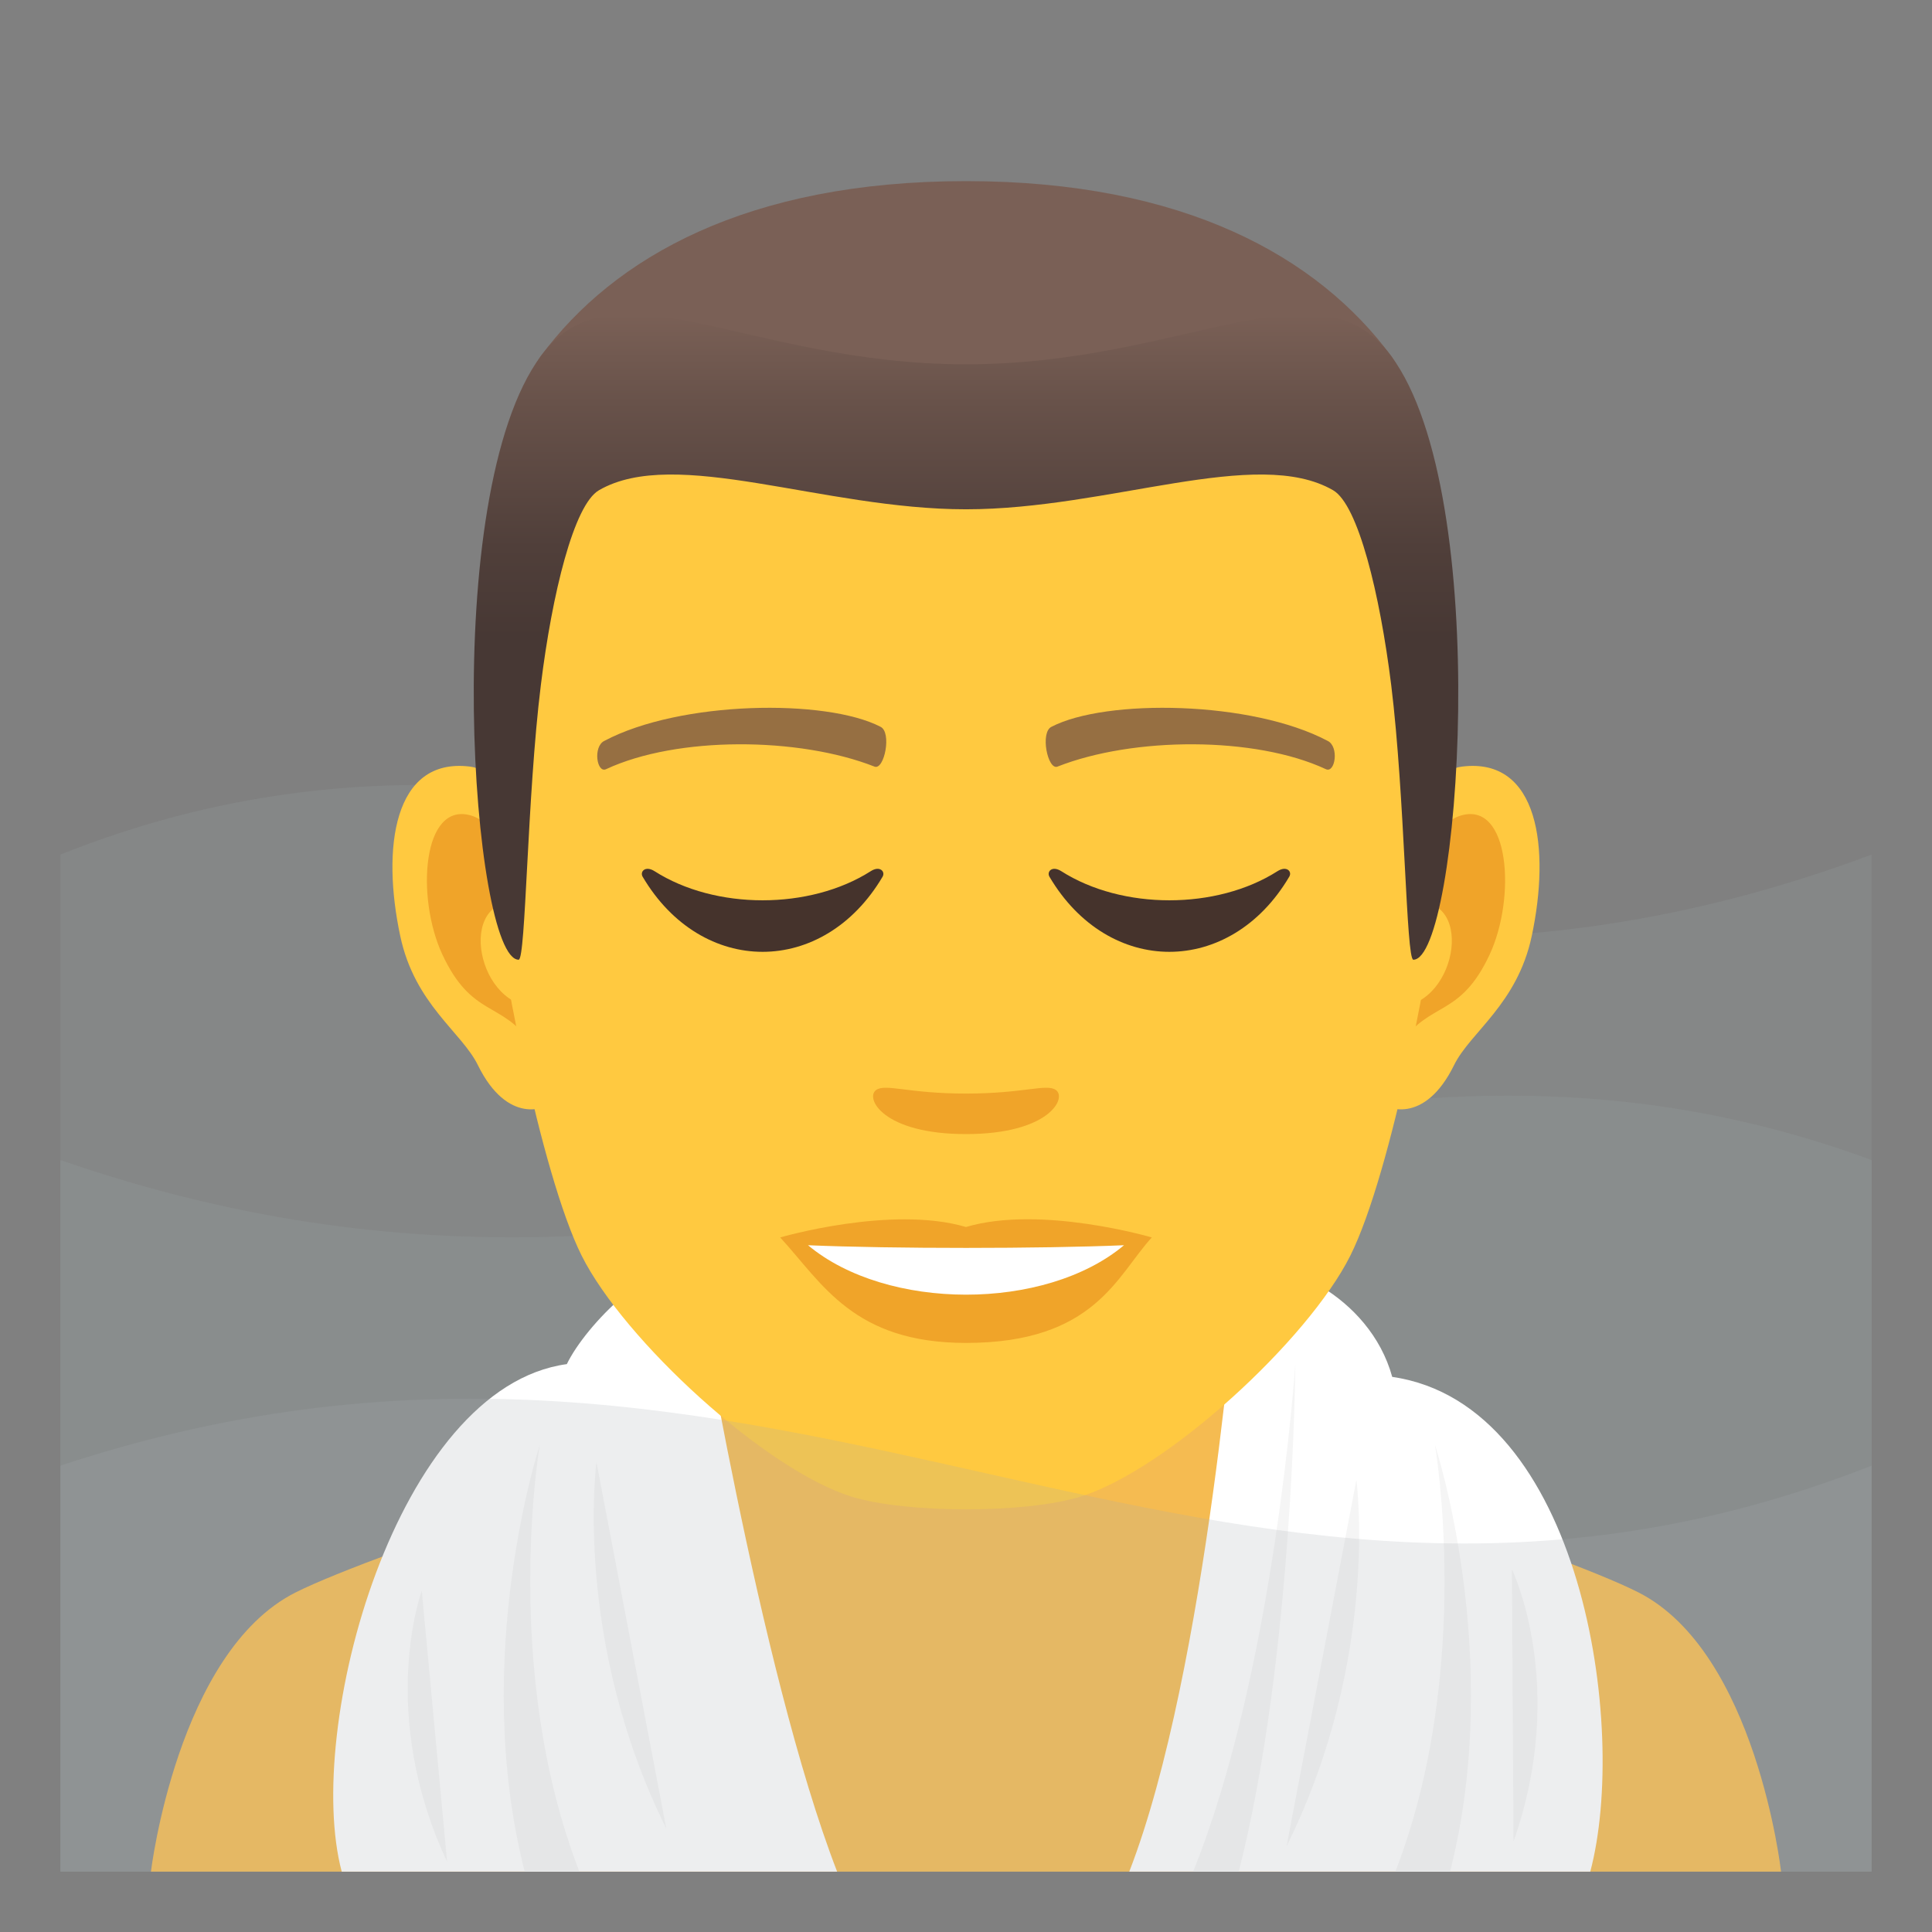 <?xml version="1.0" encoding="utf-8"?>
<!-- Generator: Adobe Illustrator 15.0.0, SVG Export Plug-In . SVG Version: 6.00 Build 0)  -->
<!DOCTYPE svg PUBLIC "-//W3C//DTD SVG 1.1//EN" "http://www.w3.org/Graphics/SVG/1.1/DTD/svg11.dtd">
<svg version="1.1" id="Layer_1" xmlns:x="http://ns.adobe.com/Extensibility/1.0/" xmlns:i="http://ns.adobe.com/AdobeIllustrator/10.0/" xmlns:graph="http://ns.adobe.com/Graphs/1.0/"
	 xmlns="http://www.w3.org/2000/svg" xmlns:xlink="http://www.w3.org/1999/xlink" xmlns:a="http://ns.adobe.com/AdobeSVGViewerExtensions/3.0/"
	 x="0px" y="0px" width="64px" height="64px" viewBox="0 0 64 64" enable-background="new 0 0 64 64" xml:space="preserve">
<rect x="0" y="0" width="64" height="64" fill="#808080" stroke="none"/>
<path opacity="0.15" fill="#A6AEB0" d="M2,62h60V28.308c-24.664,9.239-39.113-8.317-60,0V62z"/>
<path opacity="0.15" fill="#A6AEB0" d="M62,62H2V38.428c24.666,8.543,39.115-7.687,60,0V62z"/>
<path fill="#F5BB51" d="M9.787,52.754c2.701-1.365,13.908-4.969,13.908-4.969h16.695c0,0,11.199,3.596,13.885,4.965
	C58.18,54.734,59,62,59,62H5C5,62,5.871,54.73,9.787,52.754z"/>
<path fill="#F5BB51" d="M23,49.949c0,0,2.888,2.832,9,2.832s9-2.832,9-2.832v-8.035H23V49.949z"/>
<path fill="#FFFFFF" d="M23,42.01c-1.306-0.445-3.595,1.879-4.223,3.178C13.12,45.963,10.059,57.264,11.32,62h16.411
	C25.137,55.303,23,42.01,23,42.01z"/>
<path fill="#F5F5F5" d="M17.381,62c-1.813-7.107,0.5-14.135,0.5-14.135S16.599,55.303,19.193,62H17.381z"/>
<path fill="#F5F5F5" d="M19.759,48.441c0,0-0.797,5.867,2.313,12.135L19.759,48.441z"/>
<path fill="#F5F5F5" d="M13.972,52.693c0,0-1.483,4.025,0.839,8.98L13.972,52.693z"/>
<path fill="#FFFFFF" d="M46.119,45.611c-0.75-2.723-3.813-4.047-5.119-3.602c0,0-0.996,13.293-3.591,19.99H52.68
	C53.947,57.242,52.409,46.525,46.119,45.611z"/>
<path fill="#F5F5F5" d="M48.035,62c1.813-7.107-0.5-14.135-0.5-14.135S48.817,55.303,46.223,62H48.035z"/>
<path fill="#F5F5F5" d="M41.035,62c1.813-7.107,1.875-16.813,1.875-16.813S42.228,55.303,39.524,62H41.035z"/>
<path fill="#F5F5F5" d="M44.932,49.025c0,0,0.797,5.867-2.313,12.135L44.932,49.025z"/>
<path fill="#F5F5F5" d="M50.083,51.982c0,0,1.874,3.859,0.054,9.021L50.083,51.982z"/>
<path id="Path_835_" fill="#FFC940" d="M48.44,25.393c-2.545,0.307-4.383,8.814-2.781,11.06c0.225,0.313,1.535,0.814,2.508-1.168
	c0.539-1.098,2.092-2.014,2.574-4.277C51.358,28.108,50.974,25.086,48.44,25.393z"/>
<path id="Path_834_" fill="#FFC940" d="M15.56,25.393c2.545,0.307,4.383,8.814,2.781,11.06c-0.225,0.313-1.535,0.814-2.51-1.168
	c-0.537-1.098-2.092-2.014-2.572-4.277C12.64,28.108,13.026,25.086,15.56,25.393z"/>
<path id="Path_833_" fill="#F0A429" d="M48.372,27.022c-0.664,0.209-1.389,1.221-1.781,2.899c2.32-0.498,1.74,3.36-0.277,3.433
	c0.02,0.389,0.045,0.787,0.094,1.207c0.971-1.408,1.959-0.844,2.938-2.939C50.226,29.733,50.017,26.508,48.372,27.022z"/>
<path id="Path_832_" fill="#F0A429" d="M17.409,29.917c-0.395-1.676-1.117-2.686-1.781-2.895c-1.643-0.514-1.855,2.711-0.973,4.6
	c0.979,2.095,1.967,1.531,2.939,2.939c0.047-0.42,0.074-0.82,0.09-1.209C15.688,33.258,15.116,29.446,17.409,29.917z"/>
<path id="Path_831_" fill="#FFC940" d="M31.999,9.034c-11.027,0-16.34,8.329-15.676,19.908c0.133,2.33,1.582,9.929,2.947,12.657
	c1.398,2.789,6.074,7.09,8.938,7.98c1.811,0.561,5.773,0.561,7.582,0c2.865-0.891,7.543-5.191,8.939-7.98
	c1.369-2.729,2.814-10.326,2.945-12.657C48.343,17.363,43.03,9.034,31.999,9.034z"/>
<path id="Path_830_" fill="#966F42" d="M43.981,24.543c-2.521-1.336-7.348-1.4-9.146-0.469c-0.387,0.178-0.131,1.441,0.193,1.322
	c2.504-0.99,6.547-1.012,8.893,0.084C44.233,25.624,44.364,24.729,43.981,24.543z"/>
<path id="Path_829_" fill="#966F42" d="M20.019,24.543c2.521-1.336,7.346-1.4,9.146-0.469c0.385,0.178,0.131,1.441-0.193,1.322
	c-2.51-0.99-6.547-1.012-8.895,0.084C19.767,25.624,19.638,24.729,20.019,24.543z"/>
<path id="Path_828_" fill="#F0A429" d="M34.976,36.107c-0.314-0.219-1.053,0.119-2.977,0.119c-1.92,0-2.66-0.338-2.975-0.119
	c-0.377,0.266,0.223,1.461,2.975,1.461C34.753,37.568,35.354,36.373,34.976,36.107z"/>
<path id="Path_827_" fill="#F0A429" d="M31.999,40.646c-2.479-0.73-6.154,0.346-6.154,0.346c1.398,1.521,2.424,3.494,6.154,3.494
	c4.275,0,5.002-2.24,6.156-3.494C38.155,40.992,34.479,39.91,31.999,40.646z"/>
<path id="Path_826_" fill="#FFFFFF" d="M26.767,41.25c2.602,2.176,7.852,2.191,10.467,0C34.462,41.367,29.558,41.369,26.767,41.25z"
	/>
<path fill="#7A6056" d="M46.085,11.793C43.671,8.532,39.253,6,31.999,6c-7.252,0-11.668,2.532-14.082,5.793
	C14.499,16.41,49.501,16.41,46.085,11.793z"/>
<linearGradient id="SVGID_1_" gradientUnits="userSpaceOnUse" x1="32.001" y1="31.791" x2="32.001" y2="10.412">
	<stop  offset="0.5" style="stop-color:#473834"/>
	<stop  offset="0.639" style="stop-color:#503F3A"/>
	<stop  offset="0.864" style="stop-color:#68524A"/>
	<stop  offset="1" style="stop-color:#7A6056"/>
	<a:midPointStop  offset="0.5" style="stop-color:#473834"/>
	<a:midPointStop  offset="0.6" style="stop-color:#473834"/>
	<a:midPointStop  offset="1" style="stop-color:#7A6056"/>
</linearGradient>
<path fill="url(#SVGID_1_)" d="M46.085,11.793c-2.414-3.261-6.832,0.275-14.086,0.275c-7.252,0-11.668-3.536-14.082-0.275
	c-3.418,4.617-2.258,19.999-0.736,19.999c0.24,0,0.275-5.381,0.736-9.104c0.373-3.028,1.094-5.968,1.924-6.448
	c2.531-1.467,7.412,0.631,12.158,0.631s9.629-2.098,12.162-0.631c0.828,0.48,1.547,3.42,1.924,6.448
	c0.459,3.723,0.494,9.104,0.734,9.104C48.341,31.792,49.501,16.41,46.085,11.793z"/>
<path opacity="0.2" fill="#A6AEB0" d="M62,62H2V48.551c24.031-7.939,37.939,8.662,60,0V62z"/>
<path fill="#45332C" d="M28.843,28.86c-2.017,1.285-5.146,1.285-7.159,0c-0.309-0.197-0.493,0.016-0.396,0.182
	c1.957,3.318,5.99,3.318,7.949,0C29.335,28.876,29.148,28.663,28.843,28.86z"/>
<path fill="#45332C" d="M42.317,28.86c-2.014,1.285-5.144,1.285-7.159,0c-0.311-0.197-0.489,0.016-0.394,0.182
	c1.956,3.318,5.988,3.318,7.944,0C42.811,28.876,42.626,28.663,42.317,28.86z"/>
</svg>
